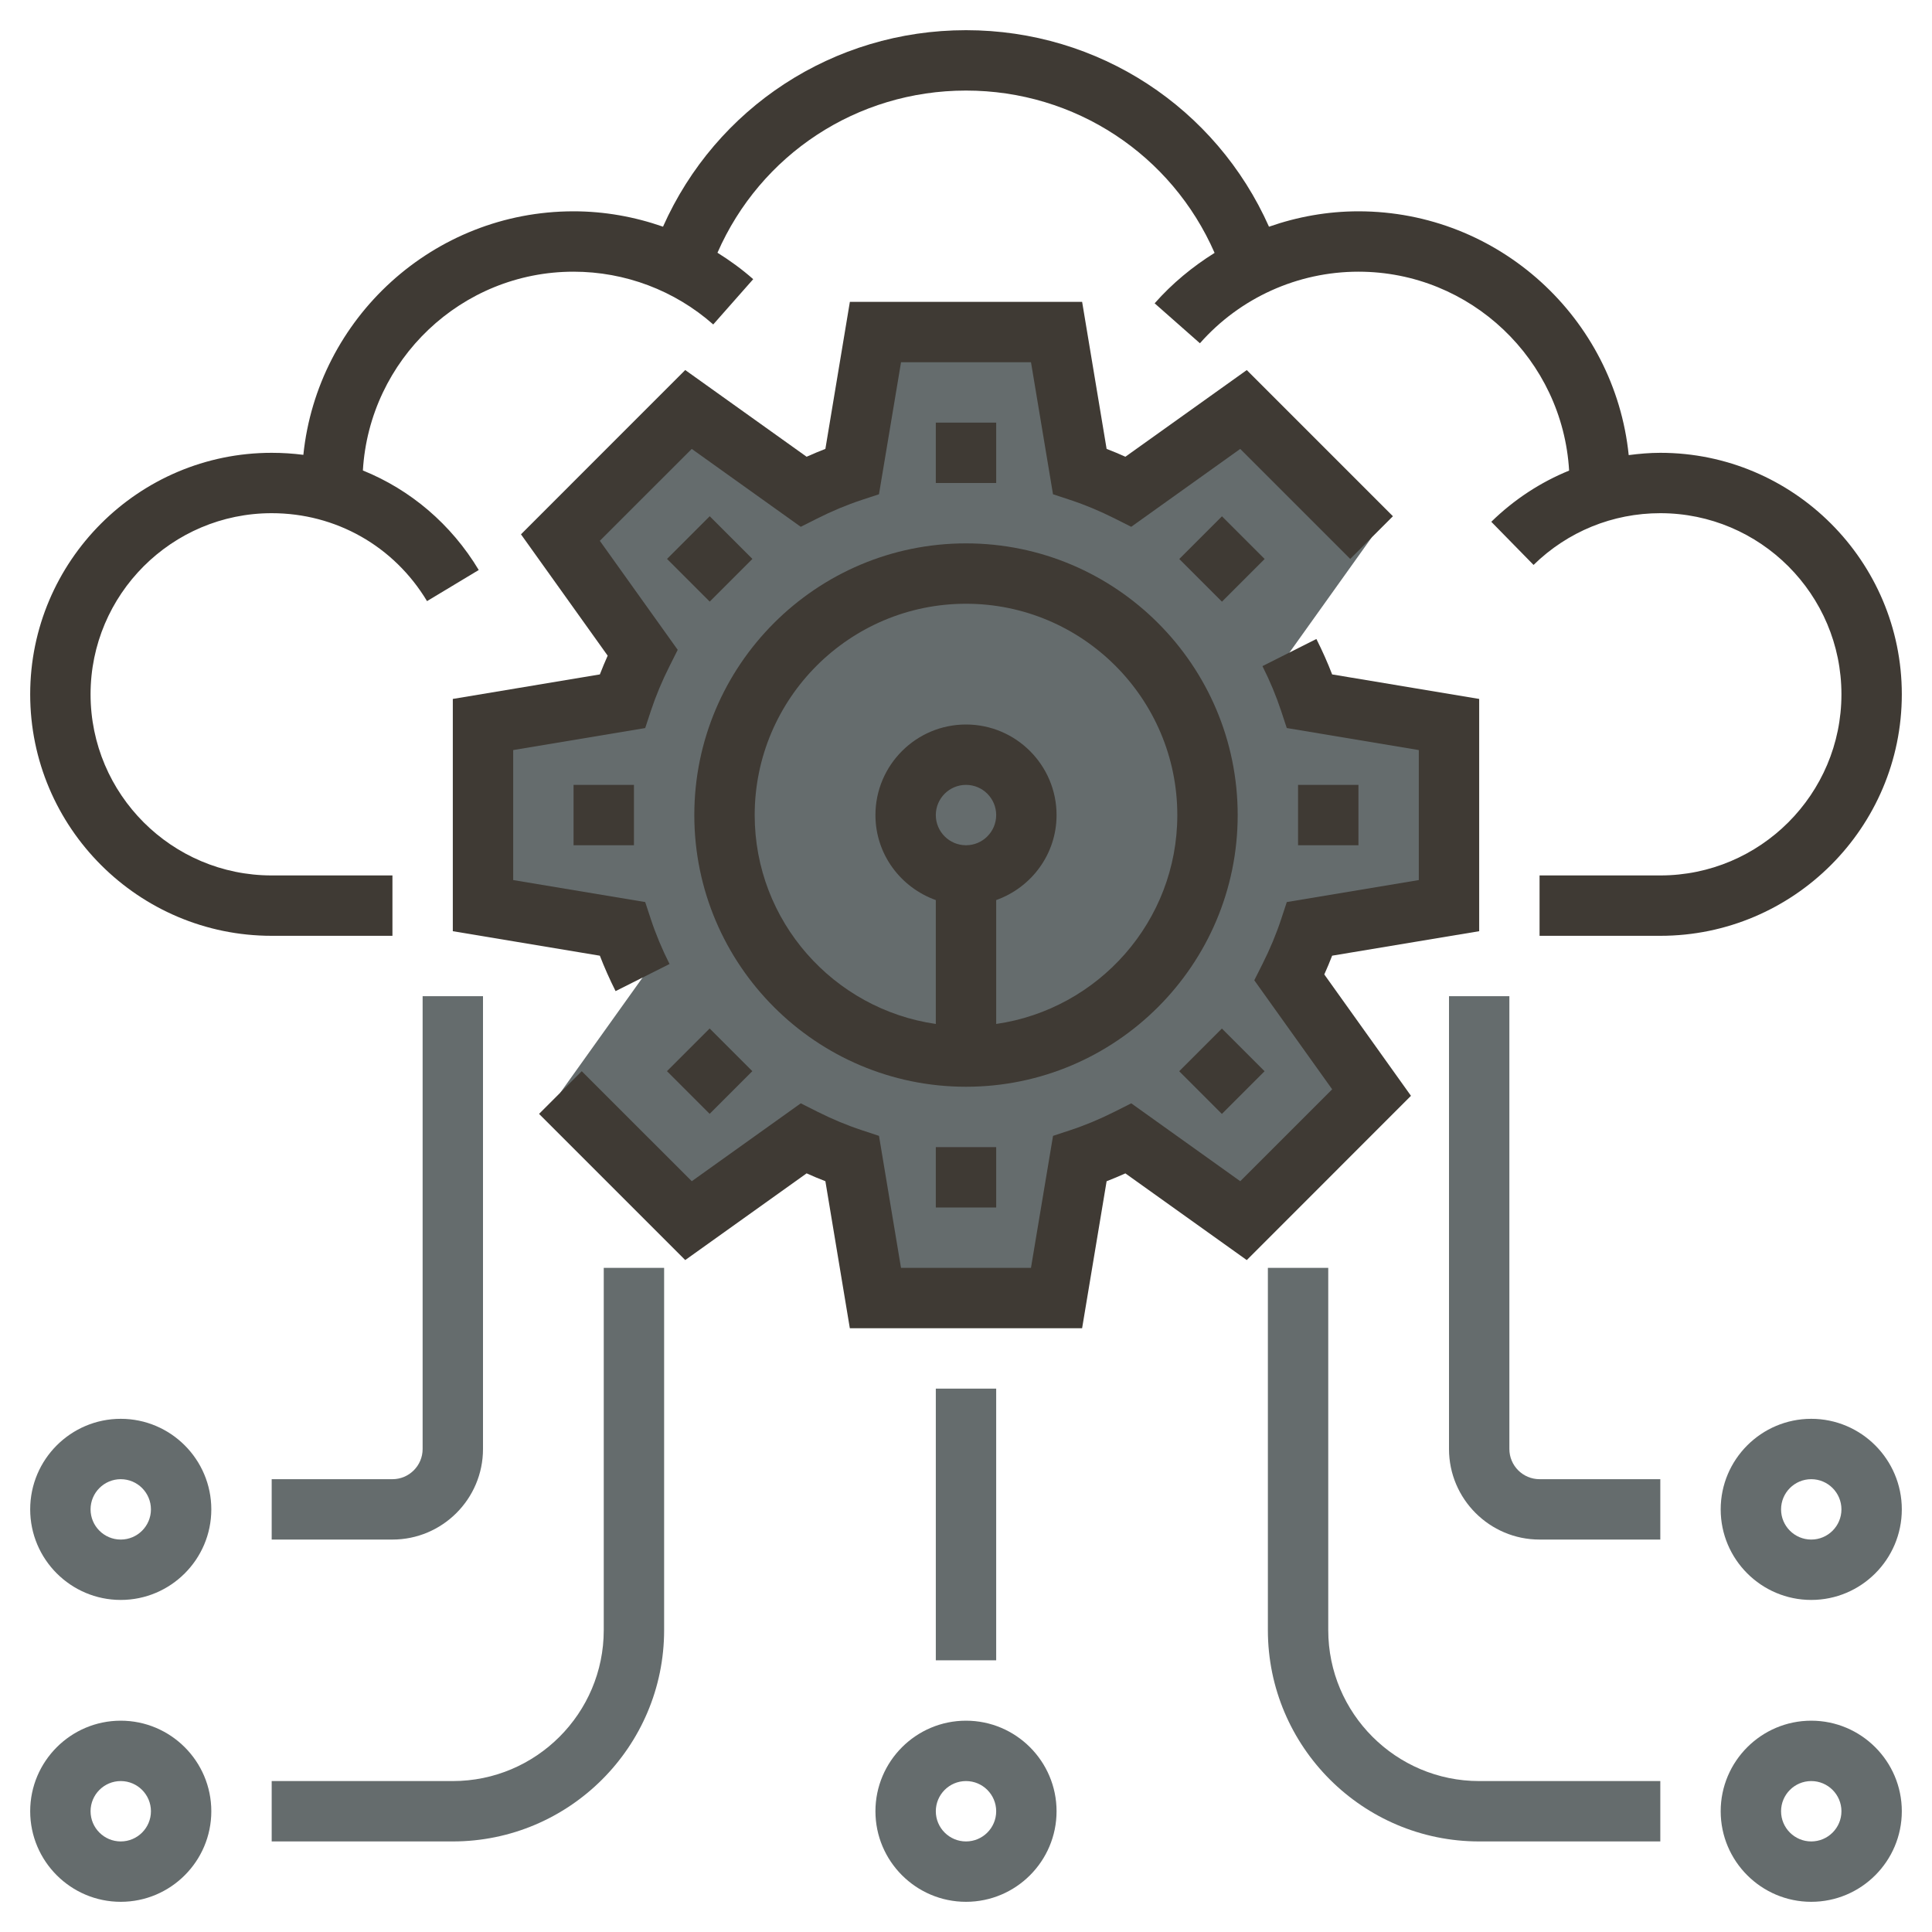 <?xml version="1.0" ?><svg id="Layer_1_1_" style="enable-background:new 0 0 64 64;" version="1.1" viewBox="0 0 64 64" xml:space="preserve" xmlns="http://www.w3.org/2000/svg" xmlns:xlink="http://www.w3.org/1999/xlink"><g><g><path d="M21.286,32.383c-0.261-0.518-0.488-1.056-0.673-1.614L16,30v-6l4.613-0.769    c0.185-0.558,0.412-1.096,0.673-1.614l-2.721-3.809l4.243-4.243l3.809,2.721c0.518-0.261,1.056-0.488,1.614-0.673L29,11h6    l0.769,4.613c0.558,0.185,1.096,0.412,1.614,0.673l3.809-2.721l4.243,4.243l-2.721,3.809c0.261,0.518,0.488,1.056,0.673,1.614    L48,24v6l-4.613,0.769c-0.185,0.558-0.412,1.096-0.673,1.614l2.721,3.809l-4.243,4.243l-3.809-2.721    c-0.518,0.261-1.056,0.489-1.614,0.673L35,43h-6l-0.769-4.613c-0.558-0.185-1.096-0.412-1.614-0.673l-3.809,2.721l-4.243-4.243    L21.286,32.383z" style="fill:#656c6d;"/></g><g><path d="M32,63c-1.654,0-3-1.346-3-3s1.346-3,3-3s3,1.346,3,3S33.654,63,32,63z M32,59    c-0.552,0-1,0.449-1,1s0.448,1,1,1s1-0.449,1-1S32.552,59,32,59z" style="fill:#656c6d;"/></g><g><path d="M60,63c-1.654,0-3-1.346-3-3s1.346-3,3-3s3,1.346,3,3S61.654,63,60,63z M60,59    c-0.552,0-1,0.449-1,1s0.448,1,1,1s1-0.449,1-1S60.552,59,60,59z" style="fill:#656c6d;"/></g><g><path d="M4,63c-1.654,0-3-1.346-3-3s1.346-3,3-3s3,1.346,3,3S5.654,63,4,63z M4,59c-0.552,0-1,0.449-1,1    s0.448,1,1,1s1-0.449,1-1S4.552,59,4,59z" style="fill:#656c6d;"/></g><g><path d="M4,53c-1.654,0-3-1.346-3-3s1.346-3,3-3s3,1.346,3,3S5.654,53,4,53z M4,49c-0.552,0-1,0.449-1,1    s0.448,1,1,1s1-0.449,1-1S4.552,49,4,49z" style="fill:#656c6d;"/></g><g><rect height="9" style="fill:#656c6d;" width="2" x="31" y="46"/></g><g><path d="M15,61H9v-2h6c2.757,0,5-2.243,5-5V42h2v12C22,57.86,18.859,61,15,61z" style="fill:#656c6d;"/></g><g><path d="M13,51H9v-2h4c0.552,0,1-0.449,1-1V33h2v15C16,49.654,14.654,51,13,51z" style="fill:#656c6d;"/></g><g><path d="M60,53c-1.654,0-3-1.346-3-3s1.346-3,3-3s3,1.346,3,3S61.654,53,60,53z M60,49    c-0.552,0-1,0.449-1,1s0.448,1,1,1s1-0.449,1-1S60.552,49,60,49z" style="fill:#656c6d;"/></g><g><path d="M55,61h-6c-3.859,0-7-3.14-7-7V42h2v12c0,2.757,2.243,5,5,5h6V61z" style="fill:#656c6d;"/></g><g><path d="M55,51h-4c-1.654,0-3-1.346-3-3V33h2v15c0,0.551,0.448,1,1,1h4V51z" style="fill:#656c6d;"/></g><g><path d="M32,18c-4.963,0-9,4.038-9,9s4.037,9,9,9s9-4.038,9-9S36.963,18,32,18z M31,27c0-0.551,0.448-1,1-1    s1,0.449,1,1s-0.448,1-1,1S31,27.551,31,27z M33,33.92v-4.104c1.161-0.414,2-1.514,2-2.816c0-1.654-1.346-3-3-3s-3,1.346-3,3    c0,1.302,0.839,2.402,2,2.816v4.104c-3.386-0.488-6-3.401-6-6.92c0-3.86,3.141-7,7-7s7,3.14,7,7C39,30.519,36.386,33.432,33,33.92    z" style="fill:#3F3A34;"/><path d="M43.607,21.167l-1.787,0.899c0.248,0.491,0.455,0.989,0.617,1.478l0.189,0.573L47,24.847v4.306    l-4.373,0.729l-0.189,0.573c-0.161,0.488-0.369,0.986-0.617,1.479l-0.271,0.539l2.58,3.612l-3.045,3.044l-3.611-2.58l-0.54,0.272    c-0.491,0.248-0.989,0.456-1.478,0.617l-0.573,0.189L34.152,42h-4.305l-0.729-4.373l-0.573-0.189    c-0.488-0.161-0.986-0.369-1.478-0.617l-0.54-0.272l-3.611,2.58l-3.645-3.644l-1.414,1.414l4.842,4.842l4.021-2.872    c0.207,0.093,0.414,0.18,0.622,0.26L28.152,44h7.694l0.812-4.87c0.208-0.081,0.415-0.167,0.622-0.26l4.021,2.872L46.74,36.3    l-2.871-4.02c0.093-0.207,0.18-0.415,0.26-0.622L49,30.847v-7.694l-4.871-0.812C43.978,21.949,43.803,21.556,43.607,21.167z" style="fill:#3F3A34;"/><path d="M15,23.153v7.694l4.871,0.812c0.151,0.392,0.326,0.784,0.521,1.173l1.787-0.898    c-0.248-0.493-0.456-0.991-0.617-1.479l-0.189-0.573L17,29.153v-4.306l4.373-0.729l0.189-0.573    c0.162-0.489,0.369-0.987,0.617-1.478l0.271-0.54l-2.58-3.612l3.045-3.044l3.611,2.58l0.54-0.272    c0.491-0.248,0.989-0.456,1.478-0.617l0.573-0.189L29.848,12h4.305l0.729,4.373l0.573,0.189c0.488,0.161,0.986,0.369,1.478,0.617    l0.54,0.272l3.611-2.58l3.644,3.644l1.414-1.414l-4.841-4.842L37.28,15.13c-0.207-0.093-0.414-0.18-0.622-0.26L35.847,10h-7.694    l-0.811,4.87c-0.208,0.081-0.415,0.167-0.622,0.26l-4.021-2.872L17.258,17.7l2.872,4.02c-0.092,0.207-0.179,0.414-0.259,0.621    L15,23.153z" style="fill:#3F3A34;"/><rect height="2" style="fill:#3F3A34;" width="2" x="31" y="14"/><rect height="2" style="fill:#3F3A34;" transform="matrix(0.707 -0.707 0.707 0.707 -6.205 22.05)" width="2" x="22.515" y="17.515"/><rect height="2" style="fill:#3F3A34;" width="2" x="19" y="26"/><rect height="2" style="fill:#3F3A34;" transform="matrix(0.707 -0.707 0.707 0.707 -18.205 27.021)" width="2" x="22.515" y="34.485"/><rect height="2" style="fill:#3F3A34;" width="2" x="31" y="38"/><rect height="2" style="fill:#3F3A34;" transform="matrix(0.707 -0.707 0.707 0.707 -13.234 39.021)" width="2" x="39.485" y="34.485"/><rect height="2" style="fill:#3F3A34;" width="2" x="43" y="26"/><rect height="2" style="fill:#3F3A34;" transform="matrix(0.707 -0.707 0.707 0.707 -1.234 34.05)" width="2" x="39.485" y="17.515"/><path d="M55,15c-0.354,0-0.702,0.031-1.047,0.076C53.489,10.546,49.651,7,45,7    c-1.02,0-2.02,0.18-2.963,0.51C40.284,3.572,36.399,1,32,1c-4.4,0-8.284,2.571-10.037,6.509C21.018,7.179,20.019,7,19,7    c-4.648,0-8.483,3.542-8.951,8.067C9.704,15.023,9.354,15,9,15c-4.411,0-8,3.589-8,8s3.589,8,8,8h4v-2H9c-3.309,0-6-2.691-6-6    s2.691-6,6-6c2.125,0,4.049,1.089,5.146,2.913l1.713-1.031c-0.915-1.522-2.263-2.659-3.838-3.297C12.238,11.918,15.281,9,19,9    c1.707,0,3.351,0.621,4.627,1.748l1.324-1.5c-0.371-0.328-0.77-0.617-1.184-0.876C25.19,5.124,28.382,3,32,3    c3.62,0,6.813,2.127,8.235,5.377c-0.731,0.457-1.405,1.012-1.986,1.671l1.5,1.323C41.078,9.864,42.992,9,45,9    c3.721,0,6.764,2.921,6.979,6.589c-0.95,0.387-1.824,0.959-2.578,1.696l1.4,1.429C51.93,17.609,53.421,17,55,17    c3.309,0,6,2.691,6,6s-2.691,6-6,6h-4v2h4c4.411,0,8-3.589,8-8S59.411,15,55,15z" style="fill:#3F3A34;"/></g></g></svg>